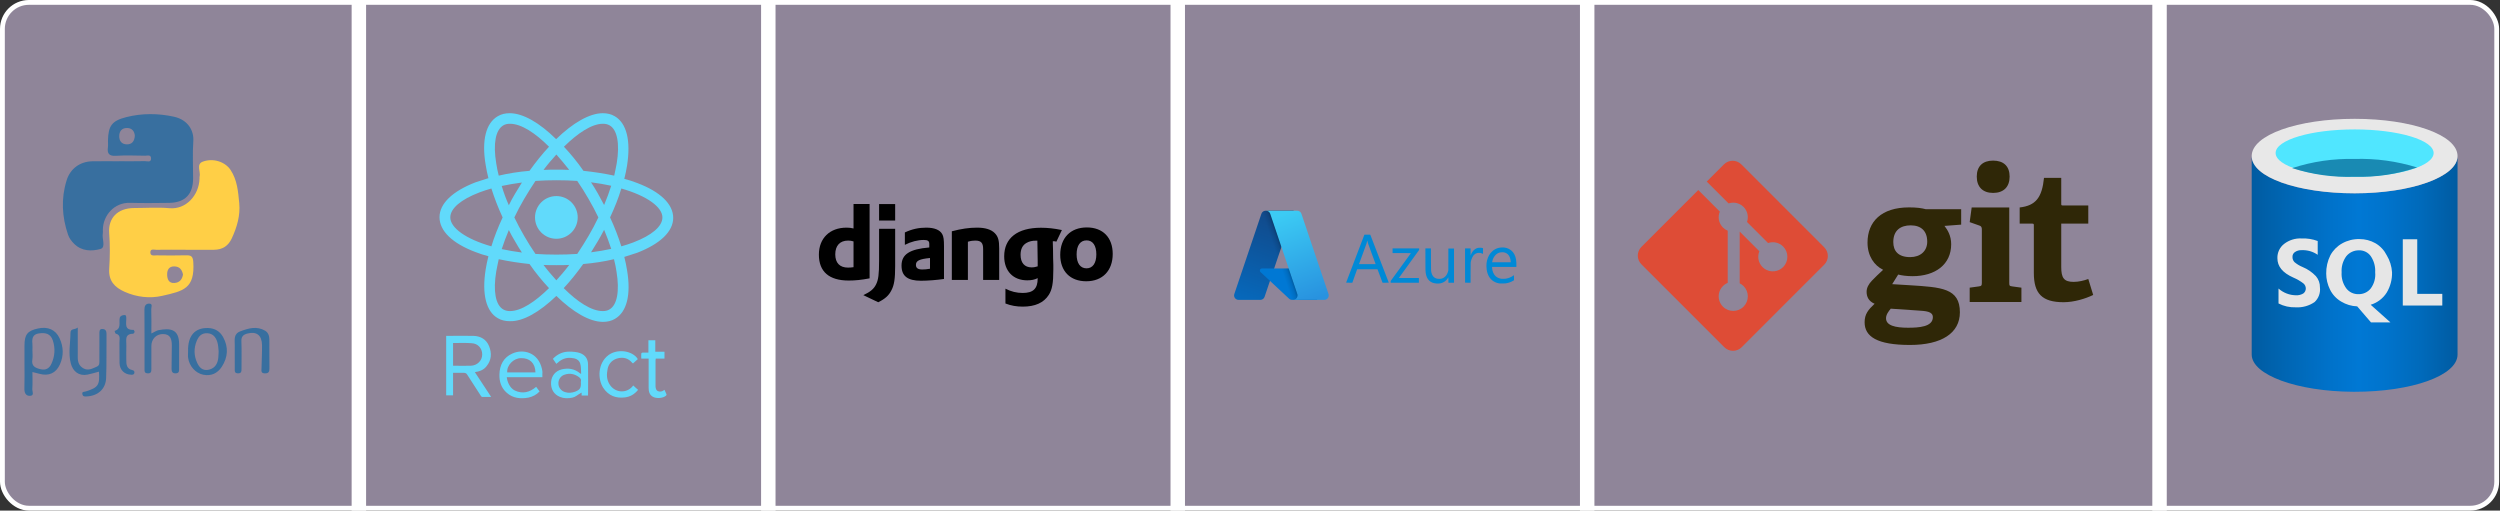 <svg width="519" height="106" viewBox="0 0 519 106" fill="none" xmlns="http://www.w3.org/2000/svg">
<rect x="0" y="0" width="519" height="106" fill="#333333" stroke="none"/>
<rect x="0.5" y="0.5" width="517.82" height="105" rx="5.5" fill="#EDD8FF" fill-opacity="0.5"/>
<path fill-rule="evenodd" clip-rule="evenodd" d="M24.702 33.469C26.492 33.469 28.282 33.497 30.07 33.45C30.544 33.438 31.395 33.83 31.356 32.844C31.327 32.042 30.583 32.333 30.133 32.325C28.113 32.294 26.087 32.217 24.076 32.343C22.645 32.432 22.224 31.889 22.403 30.576C22.465 30.124 22.406 29.655 22.415 29.193C22.478 26.122 23.221 25.076 26.2 24.318C29.483 23.484 32.842 23.512 36.115 24.23C39.058 24.877 40.281 27.166 40.132 29.284C39.951 31.868 40.091 34.475 40.088 37.072C40.084 40.338 38.397 42.072 35.104 42.117C32.392 42.154 29.677 42.184 26.967 42.108C23.737 42.018 21.368 44.701 21.351 47.741C21.351 47.972 21.391 48.21 21.345 48.433C21.113 49.549 22.042 51.354 20.858 51.686C19.057 52.192 16.948 52.192 15.359 50.584C14.82 50.041 14.367 49.433 14.127 48.729C12.851 44.981 12.649 41.185 13.851 37.378C14.6 35.002 16.638 33.524 19.162 33.482C21.008 33.451 22.855 33.476 24.701 33.476L24.702 33.469ZM27.991 28.17C27.914 27.263 27.427 26.601 26.421 26.573C25.32 26.545 24.752 27.21 24.75 28.293C24.749 29.296 25.296 29.939 26.295 29.968C27.392 30 27.924 29.32 27.991 28.17Z" fill="#386F9F"/>
<path fill-rule="evenodd" clip-rule="evenodd" d="M38.518 51.843C36.497 51.843 34.475 51.825 32.455 51.857C32 51.863 31.236 51.575 31.212 52.353C31.186 53.236 32.005 53.006 32.525 53.011C34.546 53.037 36.569 53.058 38.589 53.002C39.627 52.973 40.05 53.172 40.128 54.396C40.479 59.936 38.075 60.415 33.641 61.423C31.097 62.001 28.369 61.694 25.861 60.571C23.786 59.643 22.513 58.306 22.674 55.802C22.833 53.33 22.86 50.827 22.67 48.358C22.441 45.378 24.295 43.186 27.9 43.185C30.326 43.185 32.767 43 35.172 43.221C38.611 43.536 41.306 40.556 41.425 37.09C41.429 36.976 41.4 36.852 41.429 36.745C41.733 35.68 40.655 34.097 42.097 33.559C44.276 32.747 46.734 33.601 47.847 35.254C49.25 37.336 49.44 39.786 49.667 42.179C49.912 44.757 49.189 47.185 48.106 49.511C47.37 51.089 46.133 51.851 44.409 51.853C42.446 51.855 40.483 51.853 38.519 51.853C38.518 51.85 38.518 51.846 38.518 51.843ZM37.992 56.99C37.776 56.005 37.331 55.333 36.188 55.305C34.998 55.276 34.691 56.166 34.698 56.961C34.704 57.805 34.94 58.844 36.227 58.747C37.298 58.665 37.819 58.002 37.992 56.99Z" fill="#FFCF46"/>
<path fill-rule="evenodd" clip-rule="evenodd" d="M6.733 77.233C6.733 78.463 6.789 79.616 6.707 80.758C6.672 81.251 7.215 82.178 6.181 82.177C5.27 82.177 5.036 81.452 5.065 80.576C5.121 78.903 5.082 77.227 5.082 75.553V71.741C5.082 69.444 5.698 68.666 7.895 68.191C9.937 67.746 11.542 68.434 12.368 70.222C13.193 72.011 13.257 73.854 12.431 75.673C11.617 77.466 10.118 78.135 8.197 77.604C7.76 77.484 7.318 77.381 6.733 77.233ZM6.733 72.73C6.733 73.364 6.819 74.01 6.716 74.627C6.476 76.052 7.387 76.404 8.46 76.657C9.521 76.908 10.249 76.457 10.675 75.522C11.39 73.954 11.51 72.337 10.967 70.679C10.484 69.205 9.371 69.033 8.071 69.216C6.787 69.398 6.613 70.271 6.725 71.351C6.772 71.806 6.733 72.27 6.733 72.73ZM20.547 77.157C19.668 77.385 18.905 77.629 18.123 77.776C16.412 78.096 15.146 77.157 14.7 75.444C14.147 73.324 14.615 71.213 14.63 69.097C14.636 68.133 15.528 68.509 16.145 67.993C16.145 70.257 16.154 72.21 16.142 74.163C16.136 75.144 16.39 75.95 17.317 76.467C18.34 77.038 19.18 76.494 20.071 76.128C20.71 75.865 20.63 75.329 20.631 74.819C20.636 72.974 20.631 71.13 20.637 69.285C20.638 68.83 20.591 68.274 21.263 68.296C21.862 68.316 22.122 68.672 22.113 69.325C22.069 72.378 22.155 75.436 22.032 78.485C21.938 80.79 20.311 82.199 17.971 82.302C17.621 82.317 17.254 82.349 17.123 81.915C16.923 81.246 17.465 81.372 17.821 81.258C20.395 80.439 20.731 79.95 20.547 77.157ZM31.424 69.234C32.106 68.912 32.497 68.618 32.927 68.538C35.342 68.091 37.192 68.262 37.188 71.514C37.184 73.189 37.189 74.865 37.184 76.54C37.183 77.008 37.213 77.465 36.514 77.505C35.777 77.549 35.615 77.128 35.618 76.549C35.627 74.935 35.671 73.321 35.669 71.708C35.668 70.454 35.412 69.345 33.818 69.349C32.42 69.351 31.43 70.395 31.423 71.835C31.415 73.394 31.415 74.953 31.424 76.512C31.425 77.066 31.437 77.551 30.637 77.505C29.916 77.463 30.004 76.977 30.004 76.529C30 72.431 30.02 68.328 29.985 64.227C29.979 63.508 30.262 63.062 30.9 63.031C31.8 62.99 31.387 63.777 31.401 64.171C31.459 65.778 31.424 67.388 31.424 69.234ZM39.045 72.909C38.954 69.709 40.472 68 43.219 68.099C44.599 68.15 45.633 68.761 46.301 69.953C47.48 72.06 47.321 74.169 46.044 76.142C45.168 77.497 43.819 78.136 42.175 77.788C40.554 77.445 39.284 75.985 39.054 74.284C38.993 73.833 39.045 73.367 39.045 72.909ZM45.393 72.983C45.32 72.425 45.333 71.646 45.1 70.951C44.783 69.998 44.203 69.231 43.021 69.178C41.828 69.127 41.233 69.824 40.835 70.789C40.21 72.304 40.251 73.826 40.927 75.313C41.362 76.272 42.033 76.973 43.196 76.779C44.341 76.588 45.017 75.837 45.251 74.723C45.357 74.219 45.34 73.69 45.393 72.983ZM48.732 73.41C48.732 72.832 48.721 72.256 48.734 71.681C48.761 70.573 48.407 69.345 49.901 68.779C51.612 68.133 53.308 67.649 55.03 68.649C55.674 69.024 55.912 69.704 55.918 70.427C55.936 72.443 55.909 74.46 55.937 76.477C55.946 77.18 55.761 77.532 54.971 77.513C54.104 77.492 54.287 76.901 54.292 76.429C54.313 74.819 54.425 73.209 54.394 71.601C54.354 69.576 53.243 68.75 51.35 69.247C50.564 69.454 50.073 69.835 50.112 70.807C50.189 72.705 50.13 74.609 50.137 76.51C50.139 77.061 50.147 77.549 49.352 77.503C48.624 77.461 48.743 76.957 48.737 76.52C48.724 75.483 48.733 74.445 48.732 73.41ZM27.969 68.919C27.85 69.06 27.75 69.281 27.645 69.283C25.756 69.309 26.28 70.719 26.231 71.765C26.185 72.74 26.231 73.719 26.218 74.697C26.203 75.668 26.288 76.57 27.47 76.828C27.808 76.902 27.963 77.097 27.892 77.436C27.815 77.809 27.517 77.794 27.222 77.79C25.863 77.767 24.857 76.806 24.817 75.4C24.776 73.964 24.831 72.525 24.797 71.09C24.78 70.408 25.134 69.538 24.035 69.268C23.914 69.239 23.872 68.897 23.793 68.703C25.259 68.243 24.651 66.978 24.852 66.019C24.947 65.565 25.378 65.44 25.786 65.402C26.198 65.363 26.201 65.696 26.215 65.975C26.269 67.081 25.697 68.56 27.732 68.48C27.8 68.478 27.88 68.748 27.969 68.919Z" fill="#386F9F"/>
<line x1="74.5" y1="6.55671e-08" x2="74.5" y2="106" stroke="white" stroke-width="3"/>
<path d="M115.5 49.569C117.948 49.569 119.932 47.584 119.932 45.137C119.932 42.689 117.948 40.705 115.5 40.705C113.052 40.705 111.068 42.689 111.068 45.137C111.068 47.584 113.052 49.569 115.5 49.569Z" fill="#61DAFB"/>
<path d="M115.5 61.435C118.979 64.819 122.41 66.82 125.174 66.82C126.08 66.82 126.938 66.63 127.652 66.201C130.13 64.771 131.036 61.197 130.178 56.098C130.035 55.192 129.845 54.287 129.606 53.334C130.559 53.048 131.417 52.762 132.275 52.476C137.088 50.617 139.757 48.044 139.757 45.232C139.757 42.373 137.088 39.799 132.275 37.988C131.417 37.655 130.559 37.369 129.606 37.13C129.845 36.177 130.035 35.272 130.178 34.366C130.988 29.172 130.083 25.55 127.605 24.12C126.89 23.691 126.032 23.501 125.127 23.501C122.41 23.501 118.931 25.502 115.452 28.886C112.021 25.502 108.59 23.501 105.826 23.501C104.92 23.501 104.063 23.691 103.348 24.12C100.87 25.55 99.964 29.124 100.822 34.223C100.965 35.129 101.155 36.034 101.394 36.987C100.441 37.273 99.583 37.559 98.725 37.845C93.912 39.704 91.243 42.277 91.243 45.089C91.243 47.948 93.912 50.522 98.725 52.333C99.583 52.666 100.441 52.952 101.394 53.191C101.155 54.144 100.965 55.049 100.822 55.955C100.012 61.054 100.917 64.676 103.348 66.058C104.063 66.487 104.92 66.677 105.826 66.677C108.59 66.773 112.021 64.771 115.5 61.435ZM112.831 55.002C113.689 55.049 114.595 55.049 115.5 55.049C116.405 55.049 117.311 55.049 118.169 55.002C117.311 56.145 116.405 57.194 115.5 58.194C114.595 57.194 113.689 56.145 112.831 55.002ZM106.922 50.093C107.398 50.903 107.827 51.666 108.352 52.428C106.874 52.237 105.492 51.999 104.158 51.713C104.587 50.426 105.063 49.092 105.635 47.758C106.016 48.52 106.445 49.33 106.922 50.093ZM104.158 38.608C105.492 38.322 106.874 38.084 108.352 37.893C107.875 38.655 107.398 39.418 106.922 40.228C106.445 41.038 106.016 41.801 105.635 42.611C105.016 41.229 104.539 39.895 104.158 38.608ZM106.779 45.137C107.398 43.85 108.066 42.563 108.828 41.276C109.543 40.038 110.353 38.798 111.163 37.559C112.593 37.464 114.023 37.416 115.5 37.416C117.025 37.416 118.455 37.464 119.837 37.559C120.695 38.798 121.457 40.038 122.172 41.276C122.934 42.563 123.602 43.85 124.221 45.137C123.602 46.423 122.934 47.71 122.172 48.997C121.457 50.236 120.647 51.475 119.837 52.714C118.407 52.809 116.977 52.857 115.5 52.857C113.975 52.857 112.545 52.809 111.163 52.714C110.305 51.475 109.543 50.236 108.828 48.997C108.066 47.71 107.398 46.423 106.779 45.137ZM125.413 42.563L124.126 40.18C123.649 39.37 123.22 38.608 122.696 37.845C124.173 38.036 125.555 38.274 126.89 38.56C126.461 39.895 125.984 41.229 125.413 42.563ZM125.413 47.71C125.984 49.044 126.461 50.379 126.89 51.666C125.555 51.952 124.173 52.19 122.696 52.38C123.173 51.618 123.649 50.855 124.126 50.045C124.555 49.33 124.984 48.52 125.413 47.71ZM126.509 64.247C126.127 64.485 125.651 64.58 125.127 64.58C122.791 64.58 119.884 62.674 117.025 59.815C118.407 58.337 119.741 56.669 121.076 54.811C123.316 54.62 125.46 54.287 127.462 53.81C127.7 54.668 127.843 55.526 127.986 56.383C128.653 60.434 128.129 63.341 126.509 64.247ZM128.987 39.132C134.324 40.657 137.517 42.992 137.517 45.137C137.517 46.995 135.325 48.854 131.465 50.331C130.702 50.617 129.845 50.903 128.987 51.141C128.367 49.188 127.605 47.186 126.652 45.137C127.605 43.087 128.415 41.086 128.987 39.132ZM125.174 25.693C125.698 25.693 126.127 25.788 126.556 26.026C128.129 26.932 128.701 29.791 128.034 33.89C127.891 34.7 127.7 35.558 127.509 36.463C125.508 36.034 123.363 35.701 121.123 35.462C119.837 33.604 118.455 31.936 117.073 30.459C119.932 27.647 122.839 25.693 125.174 25.693ZM118.169 35.272C117.311 35.224 116.405 35.224 115.5 35.224C114.595 35.224 113.689 35.224 112.831 35.272C113.689 34.128 114.595 33.08 115.5 32.079C116.405 33.08 117.311 34.176 118.169 35.272ZM104.491 26.026C104.873 25.788 105.349 25.693 105.873 25.693C108.209 25.693 111.116 27.599 113.975 30.459C112.593 31.936 111.259 33.604 109.924 35.462C107.684 35.653 105.54 35.987 103.538 36.463C103.3 35.605 103.157 34.748 103.014 33.89C102.347 29.839 102.871 26.98 104.491 26.026ZM102.013 51.141C96.676 49.616 93.483 47.281 93.483 45.137C93.483 43.278 95.675 41.419 99.535 39.942C100.298 39.656 101.155 39.37 102.013 39.132C102.633 41.086 103.395 43.087 104.348 45.137C103.395 47.186 102.585 49.235 102.013 51.141ZM103.014 56.383C103.157 55.573 103.348 54.716 103.538 53.81C105.54 54.239 107.684 54.573 109.924 54.811C111.211 56.669 112.593 58.337 113.975 59.815C111.116 62.627 108.209 64.58 105.873 64.58C105.349 64.58 104.92 64.485 104.491 64.247C102.871 63.341 102.347 60.434 103.014 56.383ZM101.013 76.018C102.061 74.731 102.109 73.302 101.537 71.872C100.965 70.442 99.773 69.775 98.296 69.727C96.533 69.68 94.722 69.727 92.959 69.727H92.625V82.07H94.055V77.4H96.294C96.581 77.4 96.819 77.495 96.962 77.734L99.821 82.166C99.869 82.261 100.012 82.404 100.107 82.404H101.966C100.822 80.641 99.726 78.973 98.582 77.257C99.583 77.114 100.441 76.78 101.013 76.018ZM94.055 75.923V71.205H94.579C95.675 71.205 96.819 71.157 97.915 71.252C99.202 71.3 100.107 72.301 100.107 73.588C100.107 74.874 99.059 75.875 97.772 75.923C96.628 75.97 95.484 75.923 94.055 75.923ZM112.498 76.542C111.735 73.206 108.685 72.348 106.35 73.397C104.539 74.207 103.729 75.78 103.681 77.734C103.634 79.211 104.063 80.545 105.206 81.546C106.493 82.69 108.066 82.833 109.686 82.547C110.591 82.356 111.402 81.927 112.021 81.26C111.783 80.927 111.545 80.593 111.306 80.307C109.972 81.451 108.495 81.832 106.874 81.07C105.826 80.545 105.302 79.258 105.206 78.305H112.593V77.686C112.641 77.257 112.593 76.876 112.498 76.542ZM105.302 77.305C105.159 75.875 106.588 74.35 108.161 74.35C109.972 74.302 111.116 75.398 111.163 77.305H105.302ZM119.932 73.159C119.217 73.016 118.455 72.968 117.74 73.016C116.596 73.111 115.595 73.635 114.785 74.493C115.023 74.826 115.214 75.16 115.5 75.541C115.595 75.446 115.691 75.351 115.786 75.303C116.548 74.588 117.454 74.207 118.55 74.302C119.408 74.35 120.218 74.636 120.456 75.494C120.647 76.161 120.599 76.876 120.647 77.591C120.504 77.591 120.456 77.543 120.409 77.495C119.265 76.542 117.978 76.352 116.596 76.685C115.309 77.019 114.499 78.019 114.404 79.306C114.309 80.784 114.976 81.88 116.263 82.404C117.073 82.737 117.978 82.737 118.836 82.547C119.503 82.404 119.789 82.023 120.742 81.498V82.118H122.077C122.077 80.212 122.124 77.876 122.077 75.684C122.077 74.302 121.266 73.445 119.932 73.159ZM120.599 79.163C120.552 79.306 120.599 79.449 120.599 79.592C120.599 80.593 120.361 80.927 119.408 81.308C118.741 81.546 118.026 81.641 117.311 81.403C116.501 81.165 115.929 80.45 115.929 79.64C115.881 78.83 116.405 78.019 117.216 77.781C118.312 77.4 119.313 77.638 120.218 78.305C120.504 78.544 120.695 78.782 120.599 79.163ZM128.034 74.445C129.273 74.064 130.416 74.302 131.274 75.351L131.417 75.446C131.751 75.16 132.037 74.874 132.418 74.541C132.275 74.398 132.227 74.302 132.132 74.159C130.75 72.682 128.034 72.491 126.366 73.683C124.03 75.398 124.078 78.734 125.222 80.498C126.318 82.166 127.891 82.737 129.749 82.499C130.845 82.356 131.751 81.832 132.466 80.927C132.132 80.641 131.798 80.355 131.465 80.021C131.37 80.116 131.322 80.164 131.274 80.259C129.988 81.689 127.843 81.546 126.699 80.021C126.032 79.116 125.889 78.067 126.08 77.019C126.175 75.827 126.795 74.874 128.034 74.445ZM137.946 80.927C137.851 80.974 137.803 81.022 137.803 81.022C137.422 81.308 137.041 81.355 136.612 81.213C136.183 81.022 136.135 80.641 136.088 80.259V74.826C136.088 74.731 136.088 74.922 136.135 74.445H137.946V73.016H136.04V70.633H134.61V73.206H133.371C133.276 73.206 133.133 73.302 133.133 73.397C133.085 73.73 133.133 73.969 133.133 74.445H134.658V80.545C134.658 81.308 134.848 81.975 135.516 82.356C136.23 82.785 137.613 82.69 138.232 82.166C138.327 82.118 138.375 81.927 138.375 81.88C138.232 81.594 138.089 81.26 137.946 80.927Z" fill="#61DAFB"/>
<line x1="159.5" y1="6.55671e-08" x2="159.5" y2="106" stroke="white" stroke-width="3"/>
<path d="M177.192 42.344H180.528V57.786C178.817 58.111 177.56 58.241 176.196 58.241C172.123 58.241 170 56.4 170 52.868C170 49.468 172.253 47.258 175.741 47.258C176.282 47.258 176.694 47.301 177.192 47.431V42.344ZM177.192 50.117C176.802 49.987 176.477 49.944 176.066 49.944C174.376 49.944 173.401 50.984 173.401 52.803C173.401 54.579 174.332 55.554 176.044 55.554C176.412 55.554 176.716 55.532 177.192 55.468L177.192 50.117Z" fill="black"/>
<path d="M185.835 47.496V55.229C185.835 57.893 185.64 59.171 185.055 60.276C184.513 61.338 183.798 62.009 182.325 62.746L179.228 61.273C180.701 60.58 181.415 59.973 181.87 59.042C182.347 58.089 182.499 56.984 182.499 54.081V47.496H185.835ZM182.499 42.362H185.835V45.784H182.499V42.362ZM187.85 48.254C189.323 47.561 190.731 47.258 192.269 47.258C193.98 47.258 195.107 47.712 195.605 48.601C195.886 49.099 195.973 49.749 195.973 51.135V57.915C194.479 58.132 192.594 58.283 191.207 58.283C188.413 58.283 187.157 57.309 187.157 55.142C187.157 52.803 188.825 51.72 192.919 51.373V50.637C192.919 50.03 192.616 49.814 191.771 49.814C190.536 49.814 189.15 50.16 187.85 50.832L187.85 48.254ZM193.07 53.561C190.861 53.778 190.146 54.125 190.146 54.991C190.146 55.641 190.558 55.944 191.468 55.944C191.966 55.944 192.421 55.901 193.07 55.792V53.561ZM197.599 48.016C199.57 47.496 201.194 47.258 202.841 47.258C204.552 47.258 205.787 47.647 206.524 48.406C207.217 49.121 207.433 49.9 207.433 51.568V58.11H204.098V51.699C204.098 50.421 203.664 49.944 202.472 49.944C202.018 49.944 201.607 49.987 200.935 50.182V58.111H197.599V48.016ZM208.73 59.93C209.9 60.536 211.069 60.818 212.304 60.818C214.491 60.818 215.423 59.93 215.423 57.806V57.742C214.774 58.067 214.123 58.197 213.257 58.197C210.332 58.197 208.47 56.269 208.47 53.214C208.47 49.423 211.221 47.279 216.095 47.279C217.524 47.279 218.846 47.43 220.449 47.755L219.307 50.162C218.418 49.989 219.235 50.138 218.564 50.073V50.42L218.607 51.828L218.629 53.648C218.651 54.103 218.651 54.558 218.672 55.012V55.923C218.672 58.782 218.434 60.124 217.719 61.229C216.679 62.854 214.882 63.656 212.325 63.656C211.025 63.656 209.9 63.46 208.729 63.006V59.929L208.73 59.93ZM215.359 49.965H215.012C214.362 49.943 213.604 50.116 213.084 50.441C212.283 50.896 211.871 51.719 211.871 52.889C211.871 54.557 212.694 55.51 214.167 55.51C214.622 55.51 214.99 55.424 215.423 55.294V54.145C215.423 53.756 215.402 53.322 215.402 52.868L215.38 51.33L215.358 50.225V49.965L215.359 49.965ZM225.628 47.214C228.964 47.214 231 49.316 231 52.716C231 56.204 228.877 58.392 225.498 58.392C222.162 58.392 220.104 56.291 220.104 52.912C220.104 49.402 222.227 47.214 225.628 47.214ZM225.562 55.706C226.841 55.706 227.599 54.644 227.599 52.803C227.599 50.983 226.862 49.9 225.585 49.9C224.263 49.9 223.505 50.962 223.505 52.803C223.505 54.645 224.263 55.706 225.562 55.706Z" fill="black"/>
<line x1="244.5" y1="6.55671e-08" x2="244.5" y2="106" stroke="white" stroke-width="3"/>
<path d="M298.232 58.858C296.931 58.775 296.175 58.035 295.975 56.651C295.921 56.282 295.921 56.273 295.916 53.882L295.91 51.568H297.062L297.066 53.806C297.07 55.823 297.073 56.06 297.092 56.202C297.171 56.778 297.326 57.165 297.592 57.443C297.805 57.666 298.054 57.796 298.398 57.865C298.56 57.898 299.023 57.898 299.171 57.865C299.504 57.797 299.809 57.632 300.047 57.39C300.329 57.109 300.537 56.71 300.638 56.259L300.671 56.107L300.675 53.85L300.679 51.592H301.855V58.69H300.691V58.127C300.691 57.745 300.687 57.566 300.678 57.568C300.652 57.599 300.629 57.633 300.612 57.67C300.4 58.047 300.088 58.358 299.712 58.57C299.273 58.811 298.833 58.897 298.232 58.858ZM311.433 58.853C310.959 58.813 310.501 58.664 310.095 58.416C309.262 57.901 308.77 57.053 308.626 55.887C308.576 55.483 308.569 54.94 308.611 54.597C308.704 53.83 309.006 53.077 309.436 52.54C309.545 52.401 309.796 52.152 309.933 52.042C310.305 51.746 310.74 51.538 311.204 51.437C311.474 51.378 311.948 51.35 312.235 51.376C312.954 51.443 313.613 51.782 314.061 52.314C314.516 52.855 314.766 53.611 314.799 54.541C314.804 54.731 314.804 54.92 314.801 55.11L314.795 55.413L312.276 55.416L309.757 55.419V55.532C309.757 55.873 309.839 56.263 309.983 56.594C310.107 56.88 310.321 57.191 310.496 57.343C310.854 57.652 311.301 57.841 311.773 57.882C311.951 57.899 312.405 57.881 312.607 57.85C313.186 57.761 313.737 57.534 314.18 57.202C314.233 57.162 314.283 57.126 314.292 57.12C314.305 57.112 314.308 57.214 314.308 57.645V58.178L314.188 58.252C313.674 58.567 313.098 58.766 312.5 58.837C312.318 58.859 311.651 58.869 311.433 58.853ZM313.625 54.347C313.625 53.775 313.384 53.138 313.042 52.811C312.798 52.577 312.487 52.426 312.152 52.38C311.986 52.354 311.637 52.364 311.462 52.399C311.105 52.467 310.776 52.642 310.52 52.9C310.238 53.179 310.024 53.52 309.896 53.897C309.849 54.035 309.793 54.261 309.776 54.387L309.767 54.447H313.625V54.347ZM279.453 58.674L281.354 53.686L283.25 48.713H284.468L284.519 48.842C284.673 49.238 288.314 58.679 288.314 58.684C288.314 58.687 288.022 58.69 287.665 58.69H287.017L286.493 57.294L285.968 55.899H281.743L281.725 55.947C281.715 55.972 281.49 56.6 281.226 57.342L280.747 58.69H280.097C279.583 58.69 279.449 58.687 279.453 58.674ZM285.582 54.834C285.582 54.832 285.23 53.876 284.798 52.709C283.991 50.527 283.945 50.396 283.882 50.045C283.852 49.881 283.836 49.877 283.819 50.026C283.793 50.189 283.757 50.349 283.709 50.506C283.688 50.572 283.324 51.569 282.901 52.721C282.642 53.423 282.385 54.125 282.131 54.828C282.131 54.833 282.908 54.838 283.857 54.838C284.806 54.838 285.582 54.836 285.582 54.834ZM288.705 58.509V58.327L290.81 55.436L292.915 52.546L291.009 52.54L289.104 52.533L289.1 52.05L289.097 51.568H294.61V51.894L292.505 54.8C291.347 56.398 290.4 57.709 290.4 57.711C290.4 57.715 291.335 57.718 292.479 57.718H294.559V58.69H288.705V58.509ZM304.151 58.682C304.146 58.677 304.143 57.074 304.143 55.12V51.567H305.294V52.3C305.294 52.703 305.298 53.032 305.304 53.032C305.31 53.032 305.338 52.966 305.366 52.886C305.5 52.51 305.72 52.171 306.009 51.897C306.258 51.656 306.576 51.498 306.918 51.446C307.017 51.43 307.1 51.426 307.297 51.432C307.545 51.438 307.674 51.456 307.825 51.506L307.873 51.521V52.714L307.737 52.646C307.501 52.527 307.238 52.474 306.975 52.494C306.789 52.504 306.668 52.527 306.52 52.583C306.219 52.694 305.964 52.902 305.795 53.174C305.537 53.595 305.373 54.066 305.314 54.556C305.304 54.64 305.299 55.329 305.296 56.686L305.293 58.691H304.726C304.415 58.691 304.156 58.686 304.151 58.682Z" fill="#0089D6"/>
<path d="M262.747 43.743H268.561L262.525 61.626C262.463 61.809 262.345 61.969 262.188 62.082C262.03 62.195 261.841 62.256 261.647 62.256H257.123C256.976 62.256 256.831 62.221 256.7 62.154C256.569 62.087 256.456 61.99 256.371 61.87C256.285 61.751 256.229 61.613 256.207 61.468C256.185 61.322 256.198 61.174 256.245 61.035L261.868 44.374C261.931 44.19 262.049 44.03 262.206 43.917C262.364 43.804 262.553 43.743 262.747 43.743V43.743Z" fill="url(#paint0_linear_135_711)"/>
<path d="M271.195 55.738H261.976C261.89 55.738 261.806 55.763 261.735 55.811C261.664 55.859 261.61 55.928 261.578 56.008C261.547 56.087 261.54 56.175 261.559 56.258C261.578 56.342 261.622 56.418 261.684 56.477L267.608 62.006C267.781 62.167 268.008 62.256 268.244 62.256H273.464L271.195 55.738Z" fill="#0078D4"/>
<path d="M262.747 43.744C262.551 43.743 262.359 43.805 262.201 43.92C262.043 44.036 261.926 44.199 261.867 44.386L256.252 61.02C256.202 61.16 256.187 61.309 256.207 61.456C256.227 61.603 256.282 61.744 256.367 61.865C256.453 61.986 256.566 62.085 256.698 62.153C256.83 62.221 256.977 62.257 257.125 62.256H261.766C261.939 62.225 262.101 62.149 262.235 62.035C262.368 61.922 262.47 61.775 262.528 61.609L263.647 58.309L267.646 62.039C267.814 62.178 268.024 62.255 268.242 62.256H273.443L271.162 55.738L264.512 55.739L268.582 43.744H262.747Z" fill="url(#paint1_linear_135_711)"/>
<path d="M270.173 44.373C270.111 44.19 269.993 44.03 269.835 43.917C269.678 43.804 269.489 43.744 269.296 43.744H262.816C263.01 43.744 263.199 43.804 263.356 43.917C263.513 44.03 263.631 44.19 263.693 44.373L269.316 61.035C269.363 61.174 269.377 61.322 269.355 61.468C269.333 61.613 269.277 61.751 269.191 61.871C269.106 61.99 268.993 62.087 268.862 62.155C268.731 62.222 268.586 62.257 268.439 62.257H274.919C275.066 62.257 275.211 62.221 275.341 62.154C275.472 62.087 275.585 61.99 275.671 61.87C275.756 61.751 275.812 61.613 275.834 61.468C275.856 61.322 275.843 61.174 275.796 61.035L270.173 44.373Z" fill="url(#paint2_linear_135_711)"/>
<line x1="329.5" y1="6.55671e-08" x2="329.5" y2="106" stroke="white" stroke-width="3"/>
<g clip-path="url(#clip0_135_711)">
<path d="M396.663 46.783C394.59 46.783 393.047 47.801 393.047 50.25C393.047 52.096 394.064 53.377 396.551 53.377C398.66 53.377 400.092 52.135 400.092 50.174C400.092 47.951 398.811 46.783 396.663 46.783ZM392.519 64.08C392.028 64.681 391.539 65.321 391.539 66.076C391.539 67.582 393.46 68.035 396.099 68.035C398.284 68.035 401.261 67.882 401.261 65.85C401.261 64.642 399.829 64.568 398.019 64.455L392.519 64.08ZM403.672 46.897C404.349 47.763 405.066 48.97 405.066 50.703C405.066 54.885 401.788 57.334 397.041 57.334C395.834 57.334 394.741 57.183 394.064 56.995L392.82 58.991L396.512 59.217C403.031 59.633 406.873 59.822 406.873 64.831C406.873 69.165 403.069 71.613 396.512 71.613C389.693 71.613 387.093 69.88 387.093 66.903C387.093 65.208 387.846 64.305 389.165 63.06C387.921 62.534 387.507 61.593 387.507 60.574C387.507 59.745 387.921 58.992 388.601 58.275C389.279 57.56 390.032 56.844 390.936 56.015C389.09 55.11 387.696 53.151 387.696 50.362C387.696 46.03 390.56 43.054 396.323 43.054C397.944 43.054 398.924 43.203 399.791 43.431H407.139V46.633L403.672 46.897ZM413.768 40.05C411.62 40.05 410.376 38.805 410.376 36.657C410.376 34.511 411.619 33.342 413.768 33.342C415.953 33.342 417.197 34.511 417.197 36.657C417.197 38.805 415.953 40.05 413.768 40.05ZM408.906 62.693V59.718L410.829 59.455C411.356 59.379 411.431 59.266 411.431 58.7V47.622C411.431 47.209 411.319 46.944 410.94 46.832L408.906 46.115L409.32 43.064H417.121V58.7C417.121 59.304 417.157 59.379 417.724 59.455L419.646 59.718V62.693H408.906ZM434.546 61.232C432.925 62.023 430.551 62.739 428.403 62.739C423.919 62.739 422.224 60.932 422.224 56.672V46.801C422.224 46.575 422.224 46.425 421.922 46.425H419.285V43.07C422.601 42.693 423.919 41.035 424.334 36.928H427.914V42.28C427.914 42.542 427.914 42.656 428.216 42.656H433.528V46.424H427.914V55.429C427.914 57.652 428.442 58.518 430.476 58.518C431.532 58.518 432.623 58.255 433.527 57.916L434.546 61.232Z" fill="#2F2707"/>
<path d="M378.717 51.344L361.489 34.117C361.253 33.882 360.973 33.694 360.665 33.566C360.356 33.439 360.026 33.373 359.692 33.373C359.358 33.373 359.028 33.439 358.72 33.566C358.411 33.694 358.131 33.882 357.895 34.117L354.318 37.695L358.856 42.233C359.389 42.052 359.963 42.023 360.512 42.151C361.06 42.279 361.562 42.558 361.961 42.956C362.361 43.357 362.641 43.863 362.768 44.415C362.894 44.968 362.863 45.545 362.678 46.08L367.051 50.454C368.109 50.089 369.33 50.325 370.175 51.172C370.456 51.452 370.678 51.786 370.831 52.152C370.983 52.519 371.061 52.912 371.061 53.309C371.061 53.707 370.983 54.1 370.831 54.467C370.678 54.834 370.456 55.167 370.175 55.447C369.681 55.942 369.03 56.25 368.335 56.319C367.639 56.388 366.941 56.214 366.359 55.827C365.777 55.439 365.348 54.861 365.144 54.193C364.94 53.524 364.974 52.805 365.24 52.159L361.161 48.08L361.161 58.813C361.457 58.96 361.727 59.153 361.961 59.385C362.242 59.666 362.464 59.999 362.616 60.366C362.768 60.733 362.847 61.127 362.847 61.524C362.847 61.921 362.768 62.314 362.616 62.681C362.464 63.048 362.242 63.381 361.961 63.662C360.779 64.843 358.864 64.843 357.685 63.662C357.332 63.31 357.072 62.876 356.928 62.399C356.784 61.922 356.759 61.417 356.857 60.929C356.955 60.44 357.172 59.983 357.489 59.599C357.806 59.215 358.214 58.915 358.674 58.726V47.892C358.304 47.741 357.967 47.516 357.685 47.232C356.79 46.339 356.575 45.026 357.033 43.927L352.56 39.453L340.747 51.264C340.511 51.501 340.324 51.781 340.196 52.089C340.069 52.398 340.003 52.728 340.003 53.062C340.003 53.396 340.069 53.726 340.196 54.035C340.324 54.343 340.511 54.623 340.747 54.859L357.976 72.087C358.452 72.563 359.098 72.831 359.772 72.831C360.446 72.831 361.093 72.563 361.569 72.087L378.717 54.94C379.194 54.463 379.461 53.816 379.461 53.142C379.461 52.468 379.194 51.821 378.717 51.344Z" fill="#DE4C36"/>
</g>
<line x1="448.32" y1="6.55671e-08" x2="448.32" y2="106" stroke="white" stroke-width="3"/>
<path d="M488.82 40.133C477.021 40.133 467.453 36.801 467.453 32.401V73.599C467.453 77.833 476.854 81.266 488.52 81.334H488.82C500.619 81.334 510.187 77.999 510.187 73.599V32.401C510.187 36.7 500.619 40.133 488.82 40.133Z" fill="url(#paint3_linear_135_711)"/>
<path d="M510.187 32.401C510.187 36.7 500.619 40.133 488.82 40.133C477.021 40.133 467.453 36.801 467.453 32.401C467.453 28.001 477.021 24.666 488.82 24.666C500.619 24.666 510.187 28.001 510.187 32.401Z" fill="#E8E8E8"/>
<path d="M505.221 31.767C505.221 34.501 497.853 36.7 488.82 36.7C479.787 36.7 472.419 34.501 472.419 31.767C472.419 29.033 479.787 26.867 488.82 26.867C497.853 26.867 505.221 29.066 505.221 31.767Z" fill="#50E6FF"/>
<path d="M488.82 32.999C484.421 32.888 480.035 33.531 475.852 34.9C480.039 36.244 484.426 36.853 488.82 36.7C493.223 36.829 497.614 36.174 501.787 34.767C497.593 33.461 493.211 32.864 488.82 32.999Z" fill="#198AB3"/>
<path d="M501.82 61V49.668H498.819V63.433H507.021V61H501.82ZM478.02 55.433C477.401 55.184 476.826 54.835 476.319 54.401C476.185 54.258 476.08 54.091 476.012 53.907C475.943 53.724 475.912 53.529 475.92 53.333C475.91 53.138 475.951 52.943 476.038 52.767C476.126 52.592 476.257 52.443 476.42 52.333C476.83 52.05 477.323 51.909 477.821 51.933C479.008 51.88 480.179 52.219 481.154 52.899V50.034C480.089 49.636 478.956 49.455 477.821 49.501C476.513 49.431 475.223 49.832 474.186 50.632C473.734 50.981 473.372 51.432 473.129 51.948C472.886 52.464 472.769 53.03 472.787 53.6C472.787 55.3 473.853 56.633 476.12 57.633C476.856 57.946 477.55 58.348 478.187 58.834C478.343 58.964 478.469 59.127 478.555 59.311C478.641 59.495 478.686 59.696 478.687 59.9C478.687 60.312 478.487 60.696 478.154 60.934C477.7 61.199 477.178 61.326 476.653 61.3C475.312 61.289 474.021 60.791 473.02 59.9V62.999C474.121 63.568 475.349 63.843 476.587 63.8C477.984 63.882 479.368 63.496 480.52 62.699C480.926 62.314 481.238 61.839 481.429 61.313C481.62 60.787 481.685 60.223 481.62 59.667C481.637 58.814 481.34 57.984 480.787 57.334C480.008 56.514 479.066 55.866 478.02 55.433ZM495.487 60.733C496.244 59.465 496.625 58.009 496.587 56.534C496.512 55.284 496.134 54.072 495.487 53C494.967 51.959 494.156 51.091 493.154 50.501C492.138 49.924 490.988 49.625 489.82 49.633C488.561 49.605 487.318 49.916 486.22 50.533C485.191 51.108 484.347 51.963 483.787 53C483.196 54.178 482.899 55.482 482.92 56.799C482.927 57.958 483.201 59.099 483.72 60.134C484.229 61.163 485.029 62.02 486.02 62.6C487.027 63.213 488.175 63.558 489.353 63.6L492.22 66.933H496.254L492.152 63.267C493.534 62.853 494.718 61.952 495.487 60.733ZM492.152 59.9C491.849 60.276 491.463 60.578 491.023 60.78C490.584 60.983 490.104 61.08 489.62 61.066C489.133 61.082 488.649 60.981 488.208 60.773C487.767 60.564 487.383 60.253 487.086 59.866C486.383 58.903 486.04 57.724 486.119 56.534C486.042 55.344 486.385 54.164 487.086 53.2C487.4 52.813 487.796 52.501 488.246 52.288C488.696 52.075 489.188 51.965 489.686 51.967C490.173 51.945 490.658 52.047 491.095 52.263C491.532 52.478 491.908 52.8 492.187 53.2C492.844 54.183 493.159 55.354 493.087 56.534C493.204 57.733 492.871 58.932 492.152 59.9Z" fill="url(#paint4_radial_135_711)"/>
<rect x="0.5" y="0.5" width="517.82" height="105" rx="5.5" stroke="white"/>
<defs>
<linearGradient id="paint0_linear_135_711" x1="264.866" y1="45.115" x2="258.828" y2="62.953" gradientUnits="userSpaceOnUse">
<stop stop-color="#114A8B"/>
<stop offset="1" stop-color="#0669BC"/>
</linearGradient>
<linearGradient id="paint1_linear_135_711" x1="266.752" y1="53.428" x2="265.355" y2="53.9" gradientUnits="userSpaceOnUse">
<stop stop-opacity="0.3"/>
<stop offset="0.071" stop-opacity="0.2"/>
<stop offset="0.321" stop-opacity="0.1"/>
<stop offset="0.623" stop-opacity="0.05"/>
<stop offset="1" stop-opacity="0"/>
</linearGradient>
<linearGradient id="paint2_linear_135_711" x1="265.984" y1="44.595" x2="272.612" y2="62.253" gradientUnits="userSpaceOnUse">
<stop stop-color="#3CCBF4"/>
<stop offset="1" stop-color="#2892DF"/>
</linearGradient>
<linearGradient id="paint3_linear_135_711" x1="467.453" y1="56.867" x2="510.187" y2="56.867" gradientUnits="userSpaceOnUse">
<stop stop-color="#005BA1"/>
<stop offset="0.07" stop-color="#0060A9"/>
<stop offset="0.36" stop-color="#0071C8"/>
<stop offset="0.52" stop-color="#0078D4"/>
<stop offset="0.64" stop-color="#0074CD"/>
<stop offset="0.82" stop-color="#006ABB"/>
<stop offset="1" stop-color="#005BA1"/>
</linearGradient>
<radialGradient id="paint4_radial_135_711" cx="0" cy="0" r="1" gradientUnits="userSpaceOnUse" gradientTransform="translate(24895 7889.77) scale(17676.7 4585.18)">
<stop stop-color="#F2F2F2"/>
<stop offset="0.58" stop-color="#EEEEEE"/>
<stop offset="1" stop-color="#E6E6E6"/>
</radialGradient>
<clipPath id="clip0_135_711">
<rect width="94.82" height="40" fill="white" transform="translate(340 33)"/>
</clipPath>
</defs>
</svg>
